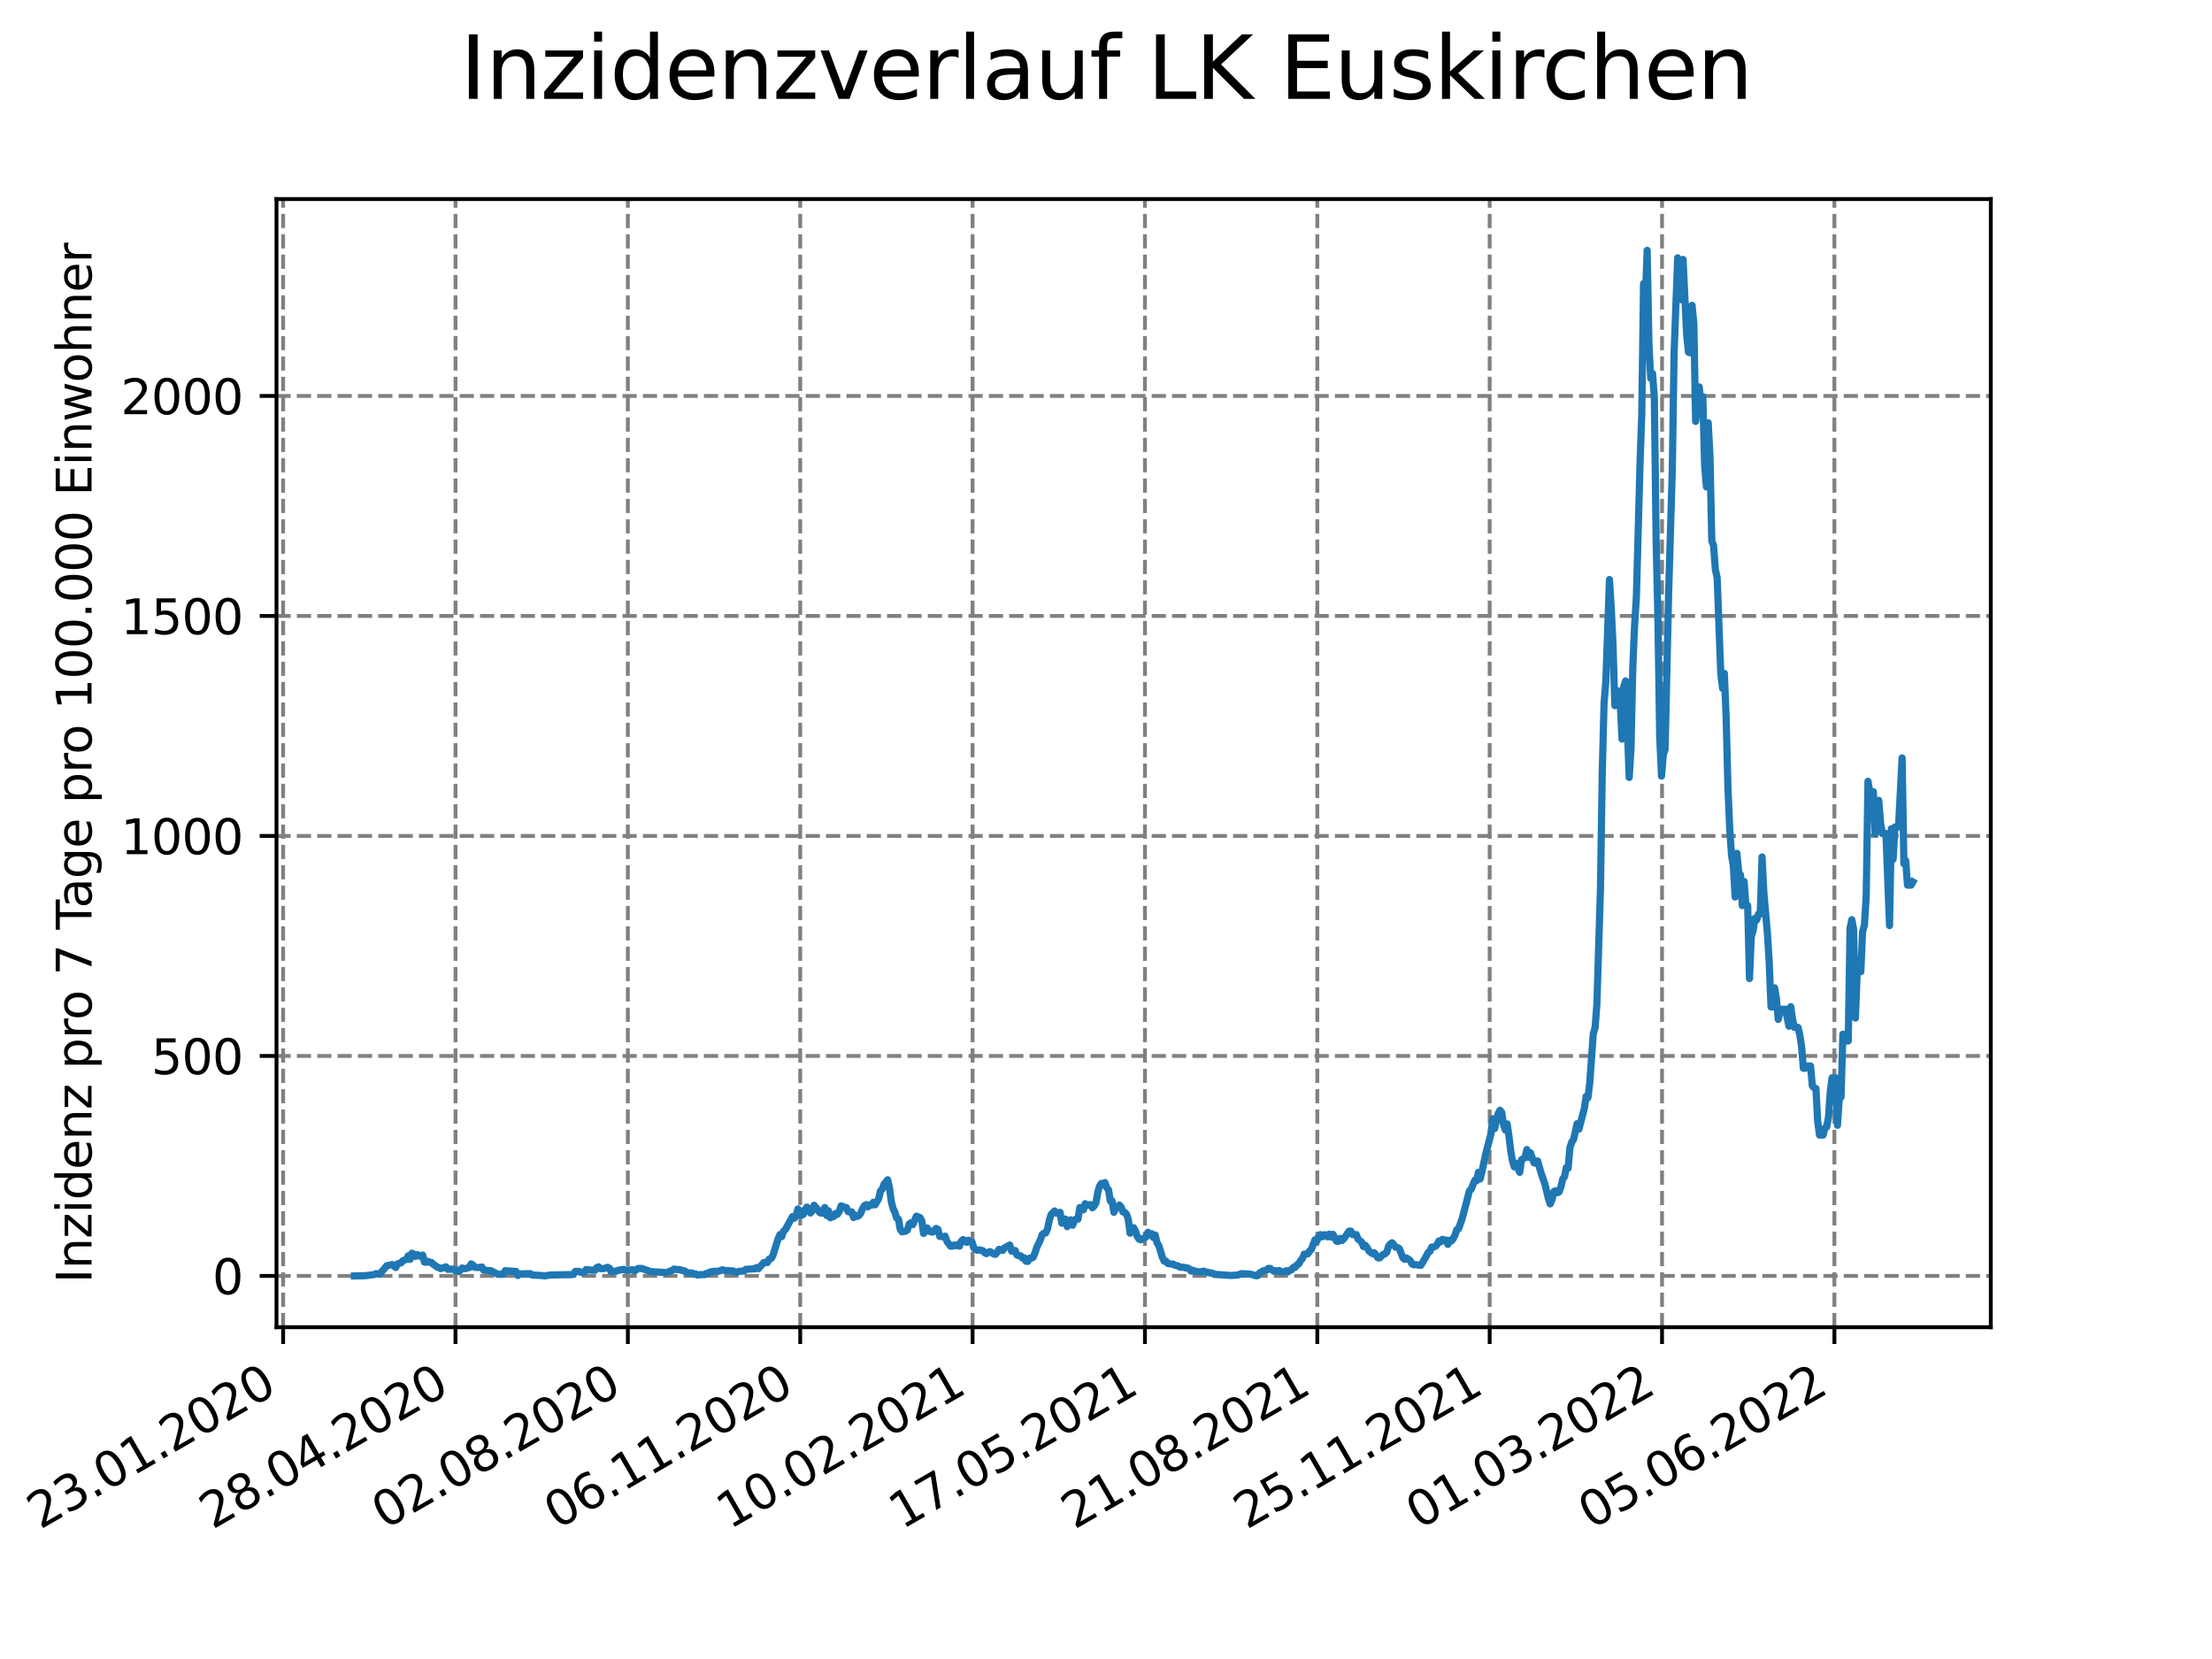 <?xml version="1.0" encoding="utf-8" standalone="no"?>
<!DOCTYPE svg PUBLIC "-//W3C//DTD SVG 1.1//EN"
  "http://www.w3.org/Graphics/SVG/1.1/DTD/svg11.dtd">
<svg xmlns:xlink="http://www.w3.org/1999/xlink" width="460.8pt" height="345.6pt" viewBox="0 0 460.8 345.6" xmlns="http://www.w3.org/2000/svg" version="1.1">
 <defs>
  <style type="text/css">*{stroke-linejoin: round; stroke-linecap: butt}</style>
 </defs>
 <g id="figure_1">
  <g id="patch_1">
   <path d="M 0 345.6 
L 460.8 345.6 
L 460.8 0 
L 0 0 
z
" style="fill: #ffffff"/>
  </g>
  <g id="axes_1">
   <g id="patch_2">
    <path d="M 57.6 276.48 
L 414.72 276.48 
L 414.72 41.472 
L 57.6 41.472 
z
" style="fill: #ffffff"/>
   </g>
   <g id="matplotlib.axis_1">
    <g id="xtick_1">
     <g id="line2d_1">
      <path d="M 58.981 276.48 
L 58.981 41.472 
" clip-path="url(#p68186e51da)" style="fill: none; stroke-dasharray: 2.96,1.28; stroke-dashoffset: 0; stroke: #808080; stroke-width: 0.8"/>
     </g>
     <g id="line2d_2">
      <defs>
       <path id="m441e4b0acc" d="M 0 0 
L 0 3.5 
" style="stroke: #000000; stroke-width: 0.8"/>
      </defs>
      <g>
       <use xlink:href="#m441e4b0acc" x="58.981" y="276.48" style="stroke: #000000; stroke-width: 0.8"/>
      </g>
     </g>
     <g id="text_1">
      <!-- 23.01.2020 -->
      <g transform="translate(8.356 318.689)rotate(-30)scale(0.1 -0.1)">
       <defs>
        <path id="DejaVuSans-32" d="M 1228 531 
L 3431 531 
L 3431 0 
L 469 0 
L 469 531 
Q 828 903 1448 1529 
Q 2069 2156 2228 2338 
Q 2531 2678 2651 2914 
Q 2772 3150 2772 3378 
Q 2772 3750 2511 3984 
Q 2250 4219 1831 4219 
Q 1534 4219 1204 4116 
Q 875 4013 500 3803 
L 500 4441 
Q 881 4594 1212 4672 
Q 1544 4750 1819 4750 
Q 2544 4750 2975 4387 
Q 3406 4025 3406 3419 
Q 3406 3131 3298 2873 
Q 3191 2616 2906 2266 
Q 2828 2175 2409 1742 
Q 1991 1309 1228 531 
z
" transform="scale(0.016)"/>
        <path id="DejaVuSans-33" d="M 2597 2516 
Q 3050 2419 3304 2112 
Q 3559 1806 3559 1356 
Q 3559 666 3084 287 
Q 2609 -91 1734 -91 
Q 1441 -91 1130 -33 
Q 819 25 488 141 
L 488 750 
Q 750 597 1062 519 
Q 1375 441 1716 441 
Q 2309 441 2620 675 
Q 2931 909 2931 1356 
Q 2931 1769 2642 2001 
Q 2353 2234 1838 2234 
L 1294 2234 
L 1294 2753 
L 1863 2753 
Q 2328 2753 2575 2939 
Q 2822 3125 2822 3475 
Q 2822 3834 2567 4026 
Q 2313 4219 1838 4219 
Q 1578 4219 1281 4162 
Q 984 4106 628 3988 
L 628 4550 
Q 988 4650 1302 4700 
Q 1616 4750 1894 4750 
Q 2613 4750 3031 4423 
Q 3450 4097 3450 3541 
Q 3450 3153 3228 2886 
Q 3006 2619 2597 2516 
z
" transform="scale(0.016)"/>
        <path id="DejaVuSans-2e" d="M 684 794 
L 1344 794 
L 1344 0 
L 684 0 
L 684 794 
z
" transform="scale(0.016)"/>
        <path id="DejaVuSans-30" d="M 2034 4250 
Q 1547 4250 1301 3770 
Q 1056 3291 1056 2328 
Q 1056 1369 1301 889 
Q 1547 409 2034 409 
Q 2525 409 2770 889 
Q 3016 1369 3016 2328 
Q 3016 3291 2770 3770 
Q 2525 4250 2034 4250 
z
M 2034 4750 
Q 2819 4750 3233 4129 
Q 3647 3509 3647 2328 
Q 3647 1150 3233 529 
Q 2819 -91 2034 -91 
Q 1250 -91 836 529 
Q 422 1150 422 2328 
Q 422 3509 836 4129 
Q 1250 4750 2034 4750 
z
" transform="scale(0.016)"/>
        <path id="DejaVuSans-31" d="M 794 531 
L 1825 531 
L 1825 4091 
L 703 3866 
L 703 4441 
L 1819 4666 
L 2450 4666 
L 2450 531 
L 3481 531 
L 3481 0 
L 794 0 
L 794 531 
z
" transform="scale(0.016)"/>
       </defs>
       <use xlink:href="#DejaVuSans-32"/>
       <use xlink:href="#DejaVuSans-33" x="63.623"/>
       <use xlink:href="#DejaVuSans-2e" x="127.246"/>
       <use xlink:href="#DejaVuSans-30" x="159.033"/>
       <use xlink:href="#DejaVuSans-31" x="222.656"/>
       <use xlink:href="#DejaVuSans-2e" x="286.279"/>
       <use xlink:href="#DejaVuSans-32" x="318.066"/>
       <use xlink:href="#DejaVuSans-30" x="381.689"/>
       <use xlink:href="#DejaVuSans-32" x="445.312"/>
       <use xlink:href="#DejaVuSans-30" x="508.936"/>
      </g>
     </g>
    </g>
    <g id="xtick_2">
     <g id="line2d_3">
      <path d="M 94.887 276.48 
L 94.887 41.472 
" clip-path="url(#p68186e51da)" style="fill: none; stroke-dasharray: 2.96,1.28; stroke-dashoffset: 0; stroke: #808080; stroke-width: 0.8"/>
     </g>
     <g id="line2d_4">
      <g>
       <use xlink:href="#m441e4b0acc" x="94.887" y="276.48" style="stroke: #000000; stroke-width: 0.8"/>
      </g>
     </g>
     <g id="text_2">
      <!-- 28.04.2020 -->
      <g transform="translate(44.262 318.689)rotate(-30)scale(0.1 -0.1)">
       <defs>
        <path id="DejaVuSans-38" d="M 2034 2216 
Q 1584 2216 1326 1975 
Q 1069 1734 1069 1313 
Q 1069 891 1326 650 
Q 1584 409 2034 409 
Q 2484 409 2743 651 
Q 3003 894 3003 1313 
Q 3003 1734 2745 1975 
Q 2488 2216 2034 2216 
z
M 1403 2484 
Q 997 2584 770 2862 
Q 544 3141 544 3541 
Q 544 4100 942 4425 
Q 1341 4750 2034 4750 
Q 2731 4750 3128 4425 
Q 3525 4100 3525 3541 
Q 3525 3141 3298 2862 
Q 3072 2584 2669 2484 
Q 3125 2378 3379 2068 
Q 3634 1759 3634 1313 
Q 3634 634 3220 271 
Q 2806 -91 2034 -91 
Q 1263 -91 848 271 
Q 434 634 434 1313 
Q 434 1759 690 2068 
Q 947 2378 1403 2484 
z
M 1172 3481 
Q 1172 3119 1398 2916 
Q 1625 2713 2034 2713 
Q 2441 2713 2670 2916 
Q 2900 3119 2900 3481 
Q 2900 3844 2670 4047 
Q 2441 4250 2034 4250 
Q 1625 4250 1398 4047 
Q 1172 3844 1172 3481 
z
" transform="scale(0.016)"/>
        <path id="DejaVuSans-34" d="M 2419 4116 
L 825 1625 
L 2419 1625 
L 2419 4116 
z
M 2253 4666 
L 3047 4666 
L 3047 1625 
L 3713 1625 
L 3713 1100 
L 3047 1100 
L 3047 0 
L 2419 0 
L 2419 1100 
L 313 1100 
L 313 1709 
L 2253 4666 
z
" transform="scale(0.016)"/>
       </defs>
       <use xlink:href="#DejaVuSans-32"/>
       <use xlink:href="#DejaVuSans-38" x="63.623"/>
       <use xlink:href="#DejaVuSans-2e" x="127.246"/>
       <use xlink:href="#DejaVuSans-30" x="159.033"/>
       <use xlink:href="#DejaVuSans-34" x="222.656"/>
       <use xlink:href="#DejaVuSans-2e" x="286.279"/>
       <use xlink:href="#DejaVuSans-32" x="318.066"/>
       <use xlink:href="#DejaVuSans-30" x="381.689"/>
       <use xlink:href="#DejaVuSans-32" x="445.312"/>
       <use xlink:href="#DejaVuSans-30" x="508.936"/>
      </g>
     </g>
    </g>
    <g id="xtick_3">
     <g id="line2d_5">
      <path d="M 130.794 276.48 
L 130.794 41.472 
" clip-path="url(#p68186e51da)" style="fill: none; stroke-dasharray: 2.96,1.28; stroke-dashoffset: 0; stroke: #808080; stroke-width: 0.8"/>
     </g>
     <g id="line2d_6">
      <g>
       <use xlink:href="#m441e4b0acc" x="130.794" y="276.48" style="stroke: #000000; stroke-width: 0.8"/>
      </g>
     </g>
     <g id="text_3">
      <!-- 02.08.2020 -->
      <g transform="translate(80.169 318.689)rotate(-30)scale(0.1 -0.1)">
       <use xlink:href="#DejaVuSans-30"/>
       <use xlink:href="#DejaVuSans-32" x="63.623"/>
       <use xlink:href="#DejaVuSans-2e" x="127.246"/>
       <use xlink:href="#DejaVuSans-30" x="159.033"/>
       <use xlink:href="#DejaVuSans-38" x="222.656"/>
       <use xlink:href="#DejaVuSans-2e" x="286.279"/>
       <use xlink:href="#DejaVuSans-32" x="318.066"/>
       <use xlink:href="#DejaVuSans-30" x="381.689"/>
       <use xlink:href="#DejaVuSans-32" x="445.312"/>
       <use xlink:href="#DejaVuSans-30" x="508.936"/>
      </g>
     </g>
    </g>
    <g id="xtick_4">
     <g id="line2d_7">
      <path d="M 166.7 276.48 
L 166.7 41.472 
" clip-path="url(#p68186e51da)" style="fill: none; stroke-dasharray: 2.96,1.28; stroke-dashoffset: 0; stroke: #808080; stroke-width: 0.8"/>
     </g>
     <g id="line2d_8">
      <g>
       <use xlink:href="#m441e4b0acc" x="166.7" y="276.48" style="stroke: #000000; stroke-width: 0.8"/>
      </g>
     </g>
     <g id="text_4">
      <!-- 06.11.2020 -->
      <g transform="translate(116.075 318.689)rotate(-30)scale(0.1 -0.1)">
       <defs>
        <path id="DejaVuSans-36" d="M 2113 2584 
Q 1688 2584 1439 2293 
Q 1191 2003 1191 1497 
Q 1191 994 1439 701 
Q 1688 409 2113 409 
Q 2538 409 2786 701 
Q 3034 994 3034 1497 
Q 3034 2003 2786 2293 
Q 2538 2584 2113 2584 
z
M 3366 4563 
L 3366 3988 
Q 3128 4100 2886 4159 
Q 2644 4219 2406 4219 
Q 1781 4219 1451 3797 
Q 1122 3375 1075 2522 
Q 1259 2794 1537 2939 
Q 1816 3084 2150 3084 
Q 2853 3084 3261 2657 
Q 3669 2231 3669 1497 
Q 3669 778 3244 343 
Q 2819 -91 2113 -91 
Q 1303 -91 875 529 
Q 447 1150 447 2328 
Q 447 3434 972 4092 
Q 1497 4750 2381 4750 
Q 2619 4750 2861 4703 
Q 3103 4656 3366 4563 
z
" transform="scale(0.016)"/>
       </defs>
       <use xlink:href="#DejaVuSans-30"/>
       <use xlink:href="#DejaVuSans-36" x="63.623"/>
       <use xlink:href="#DejaVuSans-2e" x="127.246"/>
       <use xlink:href="#DejaVuSans-31" x="159.033"/>
       <use xlink:href="#DejaVuSans-31" x="222.656"/>
       <use xlink:href="#DejaVuSans-2e" x="286.279"/>
       <use xlink:href="#DejaVuSans-32" x="318.066"/>
       <use xlink:href="#DejaVuSans-30" x="381.689"/>
       <use xlink:href="#DejaVuSans-32" x="445.312"/>
       <use xlink:href="#DejaVuSans-30" x="508.936"/>
      </g>
     </g>
    </g>
    <g id="xtick_5">
     <g id="line2d_9">
      <path d="M 202.607 276.48 
L 202.607 41.472 
" clip-path="url(#p68186e51da)" style="fill: none; stroke-dasharray: 2.96,1.28; stroke-dashoffset: 0; stroke: #808080; stroke-width: 0.8"/>
     </g>
     <g id="line2d_10">
      <g>
       <use xlink:href="#m441e4b0acc" x="202.607" y="276.48" style="stroke: #000000; stroke-width: 0.8"/>
      </g>
     </g>
     <g id="text_5">
      <!-- 10.02.2021 -->
      <g transform="translate(151.982 318.689)rotate(-30)scale(0.1 -0.1)">
       <use xlink:href="#DejaVuSans-31"/>
       <use xlink:href="#DejaVuSans-30" x="63.623"/>
       <use xlink:href="#DejaVuSans-2e" x="127.246"/>
       <use xlink:href="#DejaVuSans-30" x="159.033"/>
       <use xlink:href="#DejaVuSans-32" x="222.656"/>
       <use xlink:href="#DejaVuSans-2e" x="286.279"/>
       <use xlink:href="#DejaVuSans-32" x="318.066"/>
       <use xlink:href="#DejaVuSans-30" x="381.689"/>
       <use xlink:href="#DejaVuSans-32" x="445.312"/>
       <use xlink:href="#DejaVuSans-31" x="508.936"/>
      </g>
     </g>
    </g>
    <g id="xtick_6">
     <g id="line2d_11">
      <path d="M 238.513 276.48 
L 238.513 41.472 
" clip-path="url(#p68186e51da)" style="fill: none; stroke-dasharray: 2.96,1.28; stroke-dashoffset: 0; stroke: #808080; stroke-width: 0.8"/>
     </g>
     <g id="line2d_12">
      <g>
       <use xlink:href="#m441e4b0acc" x="238.513" y="276.48" style="stroke: #000000; stroke-width: 0.8"/>
      </g>
     </g>
     <g id="text_6">
      <!-- 17.05.2021 -->
      <g transform="translate(187.888 318.689)rotate(-30)scale(0.1 -0.1)">
       <defs>
        <path id="DejaVuSans-37" d="M 525 4666 
L 3525 4666 
L 3525 4397 
L 1831 0 
L 1172 0 
L 2766 4134 
L 525 4134 
L 525 4666 
z
" transform="scale(0.016)"/>
        <path id="DejaVuSans-35" d="M 691 4666 
L 3169 4666 
L 3169 4134 
L 1269 4134 
L 1269 2991 
Q 1406 3038 1543 3061 
Q 1681 3084 1819 3084 
Q 2600 3084 3056 2656 
Q 3513 2228 3513 1497 
Q 3513 744 3044 326 
Q 2575 -91 1722 -91 
Q 1428 -91 1123 -41 
Q 819 9 494 109 
L 494 744 
Q 775 591 1075 516 
Q 1375 441 1709 441 
Q 2250 441 2565 725 
Q 2881 1009 2881 1497 
Q 2881 1984 2565 2268 
Q 2250 2553 1709 2553 
Q 1456 2553 1204 2497 
Q 953 2441 691 2322 
L 691 4666 
z
" transform="scale(0.016)"/>
       </defs>
       <use xlink:href="#DejaVuSans-31"/>
       <use xlink:href="#DejaVuSans-37" x="63.623"/>
       <use xlink:href="#DejaVuSans-2e" x="127.246"/>
       <use xlink:href="#DejaVuSans-30" x="159.033"/>
       <use xlink:href="#DejaVuSans-35" x="222.656"/>
       <use xlink:href="#DejaVuSans-2e" x="286.279"/>
       <use xlink:href="#DejaVuSans-32" x="318.066"/>
       <use xlink:href="#DejaVuSans-30" x="381.689"/>
       <use xlink:href="#DejaVuSans-32" x="445.312"/>
       <use xlink:href="#DejaVuSans-31" x="508.936"/>
      </g>
     </g>
    </g>
    <g id="xtick_7">
     <g id="line2d_13">
      <path d="M 274.42 276.48 
L 274.42 41.472 
" clip-path="url(#p68186e51da)" style="fill: none; stroke-dasharray: 2.96,1.28; stroke-dashoffset: 0; stroke: #808080; stroke-width: 0.8"/>
     </g>
     <g id="line2d_14">
      <g>
       <use xlink:href="#m441e4b0acc" x="274.42" y="276.48" style="stroke: #000000; stroke-width: 0.8"/>
      </g>
     </g>
     <g id="text_7">
      <!-- 21.08.2021 -->
      <g transform="translate(223.795 318.689)rotate(-30)scale(0.1 -0.1)">
       <use xlink:href="#DejaVuSans-32"/>
       <use xlink:href="#DejaVuSans-31" x="63.623"/>
       <use xlink:href="#DejaVuSans-2e" x="127.246"/>
       <use xlink:href="#DejaVuSans-30" x="159.033"/>
       <use xlink:href="#DejaVuSans-38" x="222.656"/>
       <use xlink:href="#DejaVuSans-2e" x="286.279"/>
       <use xlink:href="#DejaVuSans-32" x="318.066"/>
       <use xlink:href="#DejaVuSans-30" x="381.689"/>
       <use xlink:href="#DejaVuSans-32" x="445.312"/>
       <use xlink:href="#DejaVuSans-31" x="508.936"/>
      </g>
     </g>
    </g>
    <g id="xtick_8">
     <g id="line2d_15">
      <path d="M 310.326 276.48 
L 310.326 41.472 
" clip-path="url(#p68186e51da)" style="fill: none; stroke-dasharray: 2.96,1.28; stroke-dashoffset: 0; stroke: #808080; stroke-width: 0.8"/>
     </g>
     <g id="line2d_16">
      <g>
       <use xlink:href="#m441e4b0acc" x="310.326" y="276.48" style="stroke: #000000; stroke-width: 0.8"/>
      </g>
     </g>
     <g id="text_8">
      <!-- 25.11.2021 -->
      <g transform="translate(259.701 318.689)rotate(-30)scale(0.1 -0.1)">
       <use xlink:href="#DejaVuSans-32"/>
       <use xlink:href="#DejaVuSans-35" x="63.623"/>
       <use xlink:href="#DejaVuSans-2e" x="127.246"/>
       <use xlink:href="#DejaVuSans-31" x="159.033"/>
       <use xlink:href="#DejaVuSans-31" x="222.656"/>
       <use xlink:href="#DejaVuSans-2e" x="286.279"/>
       <use xlink:href="#DejaVuSans-32" x="318.066"/>
       <use xlink:href="#DejaVuSans-30" x="381.689"/>
       <use xlink:href="#DejaVuSans-32" x="445.312"/>
       <use xlink:href="#DejaVuSans-31" x="508.936"/>
      </g>
     </g>
    </g>
    <g id="xtick_9">
     <g id="line2d_17">
      <path d="M 346.233 276.48 
L 346.233 41.472 
" clip-path="url(#p68186e51da)" style="fill: none; stroke-dasharray: 2.96,1.28; stroke-dashoffset: 0; stroke: #808080; stroke-width: 0.8"/>
     </g>
     <g id="line2d_18">
      <g>
       <use xlink:href="#m441e4b0acc" x="346.233" y="276.48" style="stroke: #000000; stroke-width: 0.8"/>
      </g>
     </g>
     <g id="text_9">
      <!-- 01.03.2022 -->
      <g transform="translate(295.608 318.689)rotate(-30)scale(0.1 -0.1)">
       <use xlink:href="#DejaVuSans-30"/>
       <use xlink:href="#DejaVuSans-31" x="63.623"/>
       <use xlink:href="#DejaVuSans-2e" x="127.246"/>
       <use xlink:href="#DejaVuSans-30" x="159.033"/>
       <use xlink:href="#DejaVuSans-33" x="222.656"/>
       <use xlink:href="#DejaVuSans-2e" x="286.279"/>
       <use xlink:href="#DejaVuSans-32" x="318.066"/>
       <use xlink:href="#DejaVuSans-30" x="381.689"/>
       <use xlink:href="#DejaVuSans-32" x="445.312"/>
       <use xlink:href="#DejaVuSans-32" x="508.936"/>
      </g>
     </g>
    </g>
    <g id="xtick_10">
     <g id="line2d_19">
      <path d="M 382.139 276.48 
L 382.139 41.472 
" clip-path="url(#p68186e51da)" style="fill: none; stroke-dasharray: 2.96,1.28; stroke-dashoffset: 0; stroke: #808080; stroke-width: 0.8"/>
     </g>
     <g id="line2d_20">
      <g>
       <use xlink:href="#m441e4b0acc" x="382.139" y="276.48" style="stroke: #000000; stroke-width: 0.8"/>
      </g>
     </g>
     <g id="text_10">
      <!-- 05.06.2022 -->
      <g transform="translate(331.514 318.689)rotate(-30)scale(0.1 -0.1)">
       <use xlink:href="#DejaVuSans-30"/>
       <use xlink:href="#DejaVuSans-35" x="63.623"/>
       <use xlink:href="#DejaVuSans-2e" x="127.246"/>
       <use xlink:href="#DejaVuSans-30" x="159.033"/>
       <use xlink:href="#DejaVuSans-36" x="222.656"/>
       <use xlink:href="#DejaVuSans-2e" x="286.279"/>
       <use xlink:href="#DejaVuSans-32" x="318.066"/>
       <use xlink:href="#DejaVuSans-30" x="381.689"/>
       <use xlink:href="#DejaVuSans-32" x="445.312"/>
       <use xlink:href="#DejaVuSans-32" x="508.936"/>
      </g>
     </g>
    </g>
   </g>
   <g id="matplotlib.axis_2">
    <g id="ytick_1">
     <g id="line2d_21">
      <path d="M 57.6 265.798 
L 414.72 265.798 
" clip-path="url(#p68186e51da)" style="fill: none; stroke-dasharray: 2.96,1.28; stroke-dashoffset: 0; stroke: #808080; stroke-width: 0.8"/>
     </g>
     <g id="line2d_22">
      <defs>
       <path id="mdf557fcf53" d="M 0 0 
L -3.5 0 
" style="stroke: #000000; stroke-width: 0.8"/>
      </defs>
      <g>
       <use xlink:href="#mdf557fcf53" x="57.6" y="265.798" style="stroke: #000000; stroke-width: 0.8"/>
      </g>
     </g>
     <g id="text_11">
      <!-- 0 -->
      <g transform="translate(44.237 269.597)scale(0.1 -0.1)">
       <use xlink:href="#DejaVuSans-30"/>
      </g>
     </g>
    </g>
    <g id="ytick_2">
     <g id="line2d_23">
      <path d="M 57.6 219.97 
L 414.72 219.97 
" clip-path="url(#p68186e51da)" style="fill: none; stroke-dasharray: 2.96,1.28; stroke-dashoffset: 0; stroke: #808080; stroke-width: 0.8"/>
     </g>
     <g id="line2d_24">
      <g>
       <use xlink:href="#mdf557fcf53" x="57.6" y="219.97" style="stroke: #000000; stroke-width: 0.8"/>
      </g>
     </g>
     <g id="text_12">
      <!-- 500 -->
      <g transform="translate(31.512 223.769)scale(0.1 -0.1)">
       <use xlink:href="#DejaVuSans-35"/>
       <use xlink:href="#DejaVuSans-30" x="63.623"/>
       <use xlink:href="#DejaVuSans-30" x="127.246"/>
      </g>
     </g>
    </g>
    <g id="ytick_3">
     <g id="line2d_25">
      <path d="M 57.6 174.142 
L 414.72 174.142 
" clip-path="url(#p68186e51da)" style="fill: none; stroke-dasharray: 2.96,1.28; stroke-dashoffset: 0; stroke: #808080; stroke-width: 0.8"/>
     </g>
     <g id="line2d_26">
      <g>
       <use xlink:href="#mdf557fcf53" x="57.6" y="174.142" style="stroke: #000000; stroke-width: 0.8"/>
      </g>
     </g>
     <g id="text_13">
      <!-- 1000 -->
      <g transform="translate(25.15 177.941)scale(0.1 -0.1)">
       <use xlink:href="#DejaVuSans-31"/>
       <use xlink:href="#DejaVuSans-30" x="63.623"/>
       <use xlink:href="#DejaVuSans-30" x="127.246"/>
       <use xlink:href="#DejaVuSans-30" x="190.869"/>
      </g>
     </g>
    </g>
    <g id="ytick_4">
     <g id="line2d_27">
      <path d="M 57.6 128.314 
L 414.72 128.314 
" clip-path="url(#p68186e51da)" style="fill: none; stroke-dasharray: 2.96,1.28; stroke-dashoffset: 0; stroke: #808080; stroke-width: 0.8"/>
     </g>
     <g id="line2d_28">
      <g>
       <use xlink:href="#mdf557fcf53" x="57.6" y="128.314" style="stroke: #000000; stroke-width: 0.8"/>
      </g>
     </g>
     <g id="text_14">
      <!-- 1500 -->
      <g transform="translate(25.15 132.114)scale(0.1 -0.1)">
       <use xlink:href="#DejaVuSans-31"/>
       <use xlink:href="#DejaVuSans-35" x="63.623"/>
       <use xlink:href="#DejaVuSans-30" x="127.246"/>
       <use xlink:href="#DejaVuSans-30" x="190.869"/>
      </g>
     </g>
    </g>
    <g id="ytick_5">
     <g id="line2d_29">
      <path d="M 57.6 82.486 
L 414.72 82.486 
" clip-path="url(#p68186e51da)" style="fill: none; stroke-dasharray: 2.96,1.28; stroke-dashoffset: 0; stroke: #808080; stroke-width: 0.8"/>
     </g>
     <g id="line2d_30">
      <g>
       <use xlink:href="#mdf557fcf53" x="57.6" y="82.486" style="stroke: #000000; stroke-width: 0.8"/>
      </g>
     </g>
     <g id="text_15">
      <!-- 2000 -->
      <g transform="translate(25.15 86.286)scale(0.1 -0.1)">
       <use xlink:href="#DejaVuSans-32"/>
       <use xlink:href="#DejaVuSans-30" x="63.623"/>
       <use xlink:href="#DejaVuSans-30" x="127.246"/>
       <use xlink:href="#DejaVuSans-30" x="190.869"/>
      </g>
     </g>
    </g>
    <g id="text_16">
     <!-- Inzidenz pro 7 Tage pro 100.000 Einwohner -->
     <g transform="translate(19.07 267.301)rotate(-90)scale(0.1 -0.1)">
      <defs>
       <path id="DejaVuSans-49" d="M 628 4666 
L 1259 4666 
L 1259 0 
L 628 0 
L 628 4666 
z
" transform="scale(0.016)"/>
       <path id="DejaVuSans-6e" d="M 3513 2113 
L 3513 0 
L 2938 0 
L 2938 2094 
Q 2938 2591 2744 2837 
Q 2550 3084 2163 3084 
Q 1697 3084 1428 2787 
Q 1159 2491 1159 1978 
L 1159 0 
L 581 0 
L 581 3500 
L 1159 3500 
L 1159 2956 
Q 1366 3272 1645 3428 
Q 1925 3584 2291 3584 
Q 2894 3584 3203 3211 
Q 3513 2838 3513 2113 
z
" transform="scale(0.016)"/>
       <path id="DejaVuSans-7a" d="M 353 3500 
L 3084 3500 
L 3084 2975 
L 922 459 
L 3084 459 
L 3084 0 
L 275 0 
L 275 525 
L 2438 3041 
L 353 3041 
L 353 3500 
z
" transform="scale(0.016)"/>
       <path id="DejaVuSans-69" d="M 603 3500 
L 1178 3500 
L 1178 0 
L 603 0 
L 603 3500 
z
M 603 4863 
L 1178 4863 
L 1178 4134 
L 603 4134 
L 603 4863 
z
" transform="scale(0.016)"/>
       <path id="DejaVuSans-64" d="M 2906 2969 
L 2906 4863 
L 3481 4863 
L 3481 0 
L 2906 0 
L 2906 525 
Q 2725 213 2448 61 
Q 2172 -91 1784 -91 
Q 1150 -91 751 415 
Q 353 922 353 1747 
Q 353 2572 751 3078 
Q 1150 3584 1784 3584 
Q 2172 3584 2448 3432 
Q 2725 3281 2906 2969 
z
M 947 1747 
Q 947 1113 1208 752 
Q 1469 391 1925 391 
Q 2381 391 2643 752 
Q 2906 1113 2906 1747 
Q 2906 2381 2643 2742 
Q 2381 3103 1925 3103 
Q 1469 3103 1208 2742 
Q 947 2381 947 1747 
z
" transform="scale(0.016)"/>
       <path id="DejaVuSans-65" d="M 3597 1894 
L 3597 1613 
L 953 1613 
Q 991 1019 1311 708 
Q 1631 397 2203 397 
Q 2534 397 2845 478 
Q 3156 559 3463 722 
L 3463 178 
Q 3153 47 2828 -22 
Q 2503 -91 2169 -91 
Q 1331 -91 842 396 
Q 353 884 353 1716 
Q 353 2575 817 3079 
Q 1281 3584 2069 3584 
Q 2775 3584 3186 3129 
Q 3597 2675 3597 1894 
z
M 3022 2063 
Q 3016 2534 2758 2815 
Q 2500 3097 2075 3097 
Q 1594 3097 1305 2825 
Q 1016 2553 972 2059 
L 3022 2063 
z
" transform="scale(0.016)"/>
       <path id="DejaVuSans-20" transform="scale(0.016)"/>
       <path id="DejaVuSans-70" d="M 1159 525 
L 1159 -1331 
L 581 -1331 
L 581 3500 
L 1159 3500 
L 1159 2969 
Q 1341 3281 1617 3432 
Q 1894 3584 2278 3584 
Q 2916 3584 3314 3078 
Q 3713 2572 3713 1747 
Q 3713 922 3314 415 
Q 2916 -91 2278 -91 
Q 1894 -91 1617 61 
Q 1341 213 1159 525 
z
M 3116 1747 
Q 3116 2381 2855 2742 
Q 2594 3103 2138 3103 
Q 1681 3103 1420 2742 
Q 1159 2381 1159 1747 
Q 1159 1113 1420 752 
Q 1681 391 2138 391 
Q 2594 391 2855 752 
Q 3116 1113 3116 1747 
z
" transform="scale(0.016)"/>
       <path id="DejaVuSans-72" d="M 2631 2963 
Q 2534 3019 2420 3045 
Q 2306 3072 2169 3072 
Q 1681 3072 1420 2755 
Q 1159 2438 1159 1844 
L 1159 0 
L 581 0 
L 581 3500 
L 1159 3500 
L 1159 2956 
Q 1341 3275 1631 3429 
Q 1922 3584 2338 3584 
Q 2397 3584 2469 3576 
Q 2541 3569 2628 3553 
L 2631 2963 
z
" transform="scale(0.016)"/>
       <path id="DejaVuSans-6f" d="M 1959 3097 
Q 1497 3097 1228 2736 
Q 959 2375 959 1747 
Q 959 1119 1226 758 
Q 1494 397 1959 397 
Q 2419 397 2687 759 
Q 2956 1122 2956 1747 
Q 2956 2369 2687 2733 
Q 2419 3097 1959 3097 
z
M 1959 3584 
Q 2709 3584 3137 3096 
Q 3566 2609 3566 1747 
Q 3566 888 3137 398 
Q 2709 -91 1959 -91 
Q 1206 -91 779 398 
Q 353 888 353 1747 
Q 353 2609 779 3096 
Q 1206 3584 1959 3584 
z
" transform="scale(0.016)"/>
       <path id="DejaVuSans-54" d="M -19 4666 
L 3928 4666 
L 3928 4134 
L 2272 4134 
L 2272 0 
L 1638 0 
L 1638 4134 
L -19 4134 
L -19 4666 
z
" transform="scale(0.016)"/>
       <path id="DejaVuSans-61" d="M 2194 1759 
Q 1497 1759 1228 1600 
Q 959 1441 959 1056 
Q 959 750 1161 570 
Q 1363 391 1709 391 
Q 2188 391 2477 730 
Q 2766 1069 2766 1631 
L 2766 1759 
L 2194 1759 
z
M 3341 1997 
L 3341 0 
L 2766 0 
L 2766 531 
Q 2569 213 2275 61 
Q 1981 -91 1556 -91 
Q 1019 -91 701 211 
Q 384 513 384 1019 
Q 384 1609 779 1909 
Q 1175 2209 1959 2209 
L 2766 2209 
L 2766 2266 
Q 2766 2663 2505 2880 
Q 2244 3097 1772 3097 
Q 1472 3097 1187 3025 
Q 903 2953 641 2809 
L 641 3341 
Q 956 3463 1253 3523 
Q 1550 3584 1831 3584 
Q 2591 3584 2966 3190 
Q 3341 2797 3341 1997 
z
" transform="scale(0.016)"/>
       <path id="DejaVuSans-67" d="M 2906 1791 
Q 2906 2416 2648 2759 
Q 2391 3103 1925 3103 
Q 1463 3103 1205 2759 
Q 947 2416 947 1791 
Q 947 1169 1205 825 
Q 1463 481 1925 481 
Q 2391 481 2648 825 
Q 2906 1169 2906 1791 
z
M 3481 434 
Q 3481 -459 3084 -895 
Q 2688 -1331 1869 -1331 
Q 1566 -1331 1297 -1286 
Q 1028 -1241 775 -1147 
L 775 -588 
Q 1028 -725 1275 -790 
Q 1522 -856 1778 -856 
Q 2344 -856 2625 -561 
Q 2906 -266 2906 331 
L 2906 616 
Q 2728 306 2450 153 
Q 2172 0 1784 0 
Q 1141 0 747 490 
Q 353 981 353 1791 
Q 353 2603 747 3093 
Q 1141 3584 1784 3584 
Q 2172 3584 2450 3431 
Q 2728 3278 2906 2969 
L 2906 3500 
L 3481 3500 
L 3481 434 
z
" transform="scale(0.016)"/>
       <path id="DejaVuSans-45" d="M 628 4666 
L 3578 4666 
L 3578 4134 
L 1259 4134 
L 1259 2753 
L 3481 2753 
L 3481 2222 
L 1259 2222 
L 1259 531 
L 3634 531 
L 3634 0 
L 628 0 
L 628 4666 
z
" transform="scale(0.016)"/>
       <path id="DejaVuSans-77" d="M 269 3500 
L 844 3500 
L 1563 769 
L 2278 3500 
L 2956 3500 
L 3675 769 
L 4391 3500 
L 4966 3500 
L 4050 0 
L 3372 0 
L 2619 2869 
L 1863 0 
L 1184 0 
L 269 3500 
z
" transform="scale(0.016)"/>
       <path id="DejaVuSans-68" d="M 3513 2113 
L 3513 0 
L 2938 0 
L 2938 2094 
Q 2938 2591 2744 2837 
Q 2550 3084 2163 3084 
Q 1697 3084 1428 2787 
Q 1159 2491 1159 1978 
L 1159 0 
L 581 0 
L 581 4863 
L 1159 4863 
L 1159 2956 
Q 1366 3272 1645 3428 
Q 1925 3584 2291 3584 
Q 2894 3584 3203 3211 
Q 3513 2838 3513 2113 
z
" transform="scale(0.016)"/>
      </defs>
      <use xlink:href="#DejaVuSans-49"/>
      <use xlink:href="#DejaVuSans-6e" x="29.492"/>
      <use xlink:href="#DejaVuSans-7a" x="92.871"/>
      <use xlink:href="#DejaVuSans-69" x="145.361"/>
      <use xlink:href="#DejaVuSans-64" x="173.145"/>
      <use xlink:href="#DejaVuSans-65" x="236.621"/>
      <use xlink:href="#DejaVuSans-6e" x="298.145"/>
      <use xlink:href="#DejaVuSans-7a" x="361.523"/>
      <use xlink:href="#DejaVuSans-20" x="414.014"/>
      <use xlink:href="#DejaVuSans-70" x="445.801"/>
      <use xlink:href="#DejaVuSans-72" x="509.277"/>
      <use xlink:href="#DejaVuSans-6f" x="548.141"/>
      <use xlink:href="#DejaVuSans-20" x="609.322"/>
      <use xlink:href="#DejaVuSans-37" x="641.109"/>
      <use xlink:href="#DejaVuSans-20" x="704.732"/>
      <use xlink:href="#DejaVuSans-54" x="736.52"/>
      <use xlink:href="#DejaVuSans-61" x="781.104"/>
      <use xlink:href="#DejaVuSans-67" x="842.383"/>
      <use xlink:href="#DejaVuSans-65" x="905.859"/>
      <use xlink:href="#DejaVuSans-20" x="967.383"/>
      <use xlink:href="#DejaVuSans-70" x="999.17"/>
      <use xlink:href="#DejaVuSans-72" x="1062.646"/>
      <use xlink:href="#DejaVuSans-6f" x="1101.51"/>
      <use xlink:href="#DejaVuSans-20" x="1162.691"/>
      <use xlink:href="#DejaVuSans-31" x="1194.479"/>
      <use xlink:href="#DejaVuSans-30" x="1258.102"/>
      <use xlink:href="#DejaVuSans-30" x="1321.725"/>
      <use xlink:href="#DejaVuSans-2e" x="1385.348"/>
      <use xlink:href="#DejaVuSans-30" x="1417.135"/>
      <use xlink:href="#DejaVuSans-30" x="1480.758"/>
      <use xlink:href="#DejaVuSans-30" x="1544.381"/>
      <use xlink:href="#DejaVuSans-20" x="1608.004"/>
      <use xlink:href="#DejaVuSans-45" x="1639.791"/>
      <use xlink:href="#DejaVuSans-69" x="1702.975"/>
      <use xlink:href="#DejaVuSans-6e" x="1730.758"/>
      <use xlink:href="#DejaVuSans-77" x="1794.137"/>
      <use xlink:href="#DejaVuSans-6f" x="1875.924"/>
      <use xlink:href="#DejaVuSans-68" x="1937.105"/>
      <use xlink:href="#DejaVuSans-6e" x="2000.484"/>
      <use xlink:href="#DejaVuSans-65" x="2063.863"/>
      <use xlink:href="#DejaVuSans-72" x="2125.387"/>
     </g>
    </g>
   </g>
   <g id="line2d_31">
    <path d="M 73.833 265.798 
L 76.077 265.75 
L 76.825 265.656 
L 77.947 265.514 
L 78.321 265.325 
L 79.069 265.419 
L 80.191 264.141 
L 80.565 263.668 
L 81.687 263.431 
L 82.435 264.047 
L 82.809 263.289 
L 83.557 263.053 
L 83.931 262.627 
L 84.679 262.343 
L 85.054 261.586 
L 85.428 262.343 
L 85.802 261.065 
L 86.176 261.254 
L 86.55 261.728 
L 86.924 261.349 
L 87.672 261.775 
L 88.046 261.444 
L 88.42 262.911 
L 88.794 262.958 
L 89.168 262.769 
L 89.542 262.958 
L 89.916 263.005 
L 90.29 263.431 
L 90.664 263.621 
L 91.038 263.952 
L 91.412 264.047 
L 91.786 264.283 
L 92.908 263.905 
L 93.282 264.425 
L 94.404 264.378 
L 94.778 264.662 
L 95.152 264.52 
L 95.526 264.899 
L 95.9 264.615 
L 96.274 264.141 
L 96.648 264.283 
L 97.022 264.283 
L 97.396 264.094 
L 97.77 264.047 
L 98.144 263.289 
L 98.518 263.526 
L 98.892 263.999 
L 99.641 264.047 
L 100.389 263.952 
L 100.763 264.615 
L 102.259 264.709 
L 103.755 265.467 
L 104.877 265.419 
L 105.251 264.709 
L 107.121 264.851 
L 107.495 264.851 
L 107.869 265.703 
L 108.243 265.372 
L 110.487 265.325 
L 110.861 265.609 
L 112.731 265.703 
L 113.479 265.798 
L 114.602 265.609 
L 119.09 265.514 
L 119.464 265.467 
L 119.838 264.851 
L 120.586 264.851 
L 120.96 265.041 
L 121.708 265.041 
L 122.082 264.473 
L 122.83 264.567 
L 123.952 264.615 
L 124.326 264.047 
L 124.7 263.905 
L 125.074 264.283 
L 125.822 264.283 
L 126.57 263.999 
L 126.944 264.189 
L 127.318 264.946 
L 127.692 264.804 
L 128.441 264.804 
L 128.815 264.615 
L 129.937 264.425 
L 130.311 264.615 
L 131.807 264.52 
L 132.181 264.757 
L 132.929 264.236 
L 133.677 264.236 
L 135.547 264.899 
L 137.043 264.993 
L 138.539 265.088 
L 138.913 265.088 
L 140.035 264.615 
L 140.409 264.378 
L 141.157 264.473 
L 141.531 264.473 
L 142.279 264.709 
L 142.654 264.757 
L 143.028 265.088 
L 143.776 265.183 
L 144.15 265.183 
L 144.524 265.372 
L 144.898 265.372 
L 145.272 265.609 
L 146.02 265.514 
L 146.768 265.514 
L 147.142 265.277 
L 147.516 265.277 
L 147.89 264.993 
L 148.638 264.851 
L 149.76 264.804 
L 150.508 264.52 
L 150.882 264.662 
L 152.752 264.757 
L 153.126 264.993 
L 153.5 265.041 
L 153.874 264.851 
L 154.996 264.757 
L 155.37 264.425 
L 156.866 264.331 
L 157.241 264.331 
L 157.615 264.047 
L 157.989 264.283 
L 159.111 263.005 
L 159.859 263.005 
L 160.233 262.295 
L 160.607 262.201 
L 160.981 261.633 
L 162.103 258.036 
L 162.477 257.184 
L 162.851 257.61 
L 163.225 256.474 
L 163.599 256.143 
L 165.095 253.445 
L 165.469 253.776 
L 165.843 253.256 
L 166.217 251.836 
L 166.591 252.262 
L 166.965 253.161 
L 167.339 252.972 
L 167.713 251.978 
L 168.087 251.457 
L 168.835 252.688 
L 169.209 252.214 
L 169.583 251.078 
L 170.331 251.978 
L 170.705 252.546 
L 171.079 252.735 
L 171.828 251.552 
L 172.202 253.208 
L 172.576 252.214 
L 172.95 253.682 
L 173.698 253.398 
L 174.072 252.782 
L 174.446 252.972 
L 174.82 252.404 
L 175.194 251.22 
L 175.568 251.315 
L 175.942 251.552 
L 176.316 251.552 
L 176.69 252.404 
L 177.064 252.498 
L 177.438 252.451 
L 177.812 253.634 
L 178.186 253.161 
L 178.56 253.398 
L 178.934 253.208 
L 179.308 252.735 
L 179.682 251.788 
L 180.056 251.173 
L 180.43 250.936 
L 180.804 251.41 
L 181.178 251.031 
L 181.552 251.078 
L 181.926 250.463 
L 182.3 250.984 
L 183.048 249.706 
L 183.422 248.097 
L 183.796 247.718 
L 184.17 246.677 
L 184.918 245.778 
L 185.292 247.434 
L 185.666 250.274 
L 186.041 251.741 
L 186.415 252.498 
L 186.789 253.729 
L 187.163 253.966 
L 187.537 256.095 
L 187.911 256.616 
L 188.659 256.474 
L 189.033 256.237 
L 189.407 254.959 
L 189.781 254.723 
L 190.155 255.101 
L 190.903 253.35 
L 191.651 253.634 
L 192.025 254.344 
L 192.399 256.947 
L 192.773 256.521 
L 193.147 255.811 
L 193.521 256.427 
L 193.895 256.616 
L 194.269 256.663 
L 195.017 255.906 
L 195.391 256.095 
L 195.765 257.563 
L 196.513 257.657 
L 196.887 257.515 
L 197.261 258.604 
L 198.009 259.598 
L 198.383 259.598 
L 198.757 259.361 
L 199.131 259.503 
L 199.505 259.266 
L 199.879 259.598 
L 200.254 258.556 
L 200.628 258.225 
L 201.002 258.414 
L 201.376 258.793 
L 201.75 258.367 
L 202.124 258.746 
L 202.498 258.746 
L 202.872 259.976 
L 203.246 260.308 
L 203.62 260.45 
L 203.994 260.355 
L 204.742 260.544 
L 205.116 260.97 
L 205.49 261.16 
L 205.864 260.876 
L 206.238 260.734 
L 206.986 261.207 
L 207.36 261.302 
L 207.734 260.876 
L 208.108 260.26 
L 208.482 260.308 
L 208.856 260.497 
L 209.23 259.976 
L 210.352 259.361 
L 210.726 260.639 
L 211.474 260.497 
L 211.848 261.444 
L 212.222 261.586 
L 212.596 261.586 
L 212.97 262.059 
L 213.344 262.011 
L 213.718 262.721 
L 214.092 262.769 
L 214.466 262.106 
L 214.841 262.106 
L 215.215 261.917 
L 215.589 261.065 
L 215.963 259.882 
L 216.711 258.32 
L 217.085 257.231 
L 217.459 256.9 
L 217.833 256.853 
L 218.207 256.048 
L 218.581 254.25 
L 218.955 253.019 
L 219.703 252.262 
L 220.077 252.735 
L 220.451 252.782 
L 220.825 252.546 
L 221.199 254.817 
L 221.573 253.918 
L 221.947 253.966 
L 222.321 255.527 
L 222.695 254.628 
L 223.069 254.108 
L 223.443 255.243 
L 223.817 254.25 
L 224.191 253.918 
L 224.565 253.966 
L 224.939 251.552 
L 225.313 251.552 
L 225.687 252.025 
L 226.061 250.747 
L 226.435 251.078 
L 227.183 250.936 
L 227.557 251.599 
L 227.931 251.22 
L 228.305 250.605 
L 228.679 248.428 
L 229.054 247.103 
L 229.428 246.535 
L 229.802 246.866 
L 230.176 246.346 
L 230.55 247.387 
L 230.924 247.86 
L 231.298 250.179 
L 231.672 250.179 
L 232.046 252.546 
L 232.42 251.552 
L 232.794 251.599 
L 233.168 251.031 
L 233.542 251.41 
L 233.916 252.451 
L 234.29 252.546 
L 234.664 252.924 
L 235.038 254.013 
L 235.412 256.9 
L 235.786 256.095 
L 236.16 255.764 
L 236.534 256.427 
L 236.908 257.563 
L 237.282 258.131 
L 237.656 258.272 
L 238.778 257.657 
L 239.152 256.711 
L 239.526 257.231 
L 239.9 256.995 
L 240.274 257.799 
L 240.648 257.279 
L 241.022 258.888 
L 241.396 259.456 
L 242.144 261.917 
L 242.518 262.721 
L 242.892 262.721 
L 243.266 263.195 
L 244.015 263.337 
L 244.389 263.337 
L 244.763 263.573 
L 245.511 263.763 
L 245.885 263.999 
L 246.633 263.999 
L 247.007 264.141 
L 247.381 264.141 
L 247.755 264.331 
L 248.129 264.804 
L 248.503 264.615 
L 248.877 264.804 
L 249.999 264.993 
L 250.747 264.804 
L 251.495 265.088 
L 251.869 265.088 
L 252.243 265.23 
L 252.617 265.23 
L 252.991 265.467 
L 254.487 265.561 
L 256.357 265.703 
L 257.854 265.609 
L 258.602 265.325 
L 260.472 265.419 
L 261.594 265.75 
L 261.968 265.75 
L 262.342 265.23 
L 263.09 264.757 
L 263.838 264.615 
L 264.212 264.236 
L 264.586 264.236 
L 265.334 264.804 
L 265.708 264.709 
L 266.082 264.804 
L 266.456 264.662 
L 266.83 264.946 
L 267.578 264.946 
L 267.952 264.709 
L 268.326 264.946 
L 268.7 264.615 
L 269.074 264.52 
L 269.448 263.999 
L 269.822 263.999 
L 270.196 263.479 
L 270.57 263.289 
L 270.944 262.579 
L 271.318 262.201 
L 271.692 261.254 
L 272.441 261.207 
L 272.815 260.592 
L 273.189 260.26 
L 273.937 258.272 
L 274.311 258.556 
L 274.685 257.657 
L 275.059 257.184 
L 275.433 257.657 
L 275.807 257.231 
L 276.181 257.231 
L 276.555 257.657 
L 276.929 257.089 
L 277.303 257.705 
L 277.677 257.137 
L 278.425 258.556 
L 278.799 258.604 
L 279.173 257.989 
L 279.547 258.414 
L 279.921 258.083 
L 281.043 256.474 
L 281.417 256.474 
L 281.791 257.184 
L 282.539 257.184 
L 282.913 258.131 
L 283.661 258.746 
L 284.035 259.692 
L 284.409 259.408 
L 284.783 259.882 
L 285.157 260.592 
L 285.905 261.16 
L 286.279 260.97 
L 287.028 262.011 
L 287.402 262.059 
L 288.15 261.302 
L 288.524 261.207 
L 288.898 260.828 
L 289.272 259.598 
L 289.646 259.124 
L 290.02 258.888 
L 290.768 259.834 
L 291.142 259.882 
L 291.516 260.118 
L 292.264 262.059 
L 292.638 262.343 
L 293.012 262.059 
L 293.76 262.579 
L 294.134 263.289 
L 294.508 263.479 
L 294.882 263.431 
L 295.63 263.573 
L 296.004 263.573 
L 297.126 261.68 
L 297.5 260.923 
L 297.874 260.686 
L 298.248 259.787 
L 298.622 259.787 
L 298.996 259.645 
L 299.37 259.266 
L 299.744 258.509 
L 300.118 258.698 
L 300.492 258.178 
L 300.866 258.367 
L 301.241 258.32 
L 301.615 259.219 
L 301.989 258.367 
L 302.363 258.509 
L 302.737 258.036 
L 303.111 257.279 
L 303.485 256.143 
L 303.859 255.953 
L 304.607 253.824 
L 306.103 248.097 
L 306.477 247.718 
L 307.225 245.872 
L 307.599 245.967 
L 307.973 244.216 
L 308.347 245.588 
L 308.721 244.074 
L 309.469 240.524 
L 310.591 236.217 
L 310.965 233.046 
L 311.339 235.129 
L 312.087 232.005 
L 312.461 231.295 
L 312.835 231.721 
L 313.209 234.277 
L 313.583 235.413 
L 313.957 234.135 
L 314.331 236.548 
L 314.705 239.719 
L 315.079 241.849 
L 315.454 243.08 
L 315.828 242.323 
L 316.576 244.216 
L 316.95 241.613 
L 317.698 241.139 
L 318.072 239.483 
L 318.446 241.092 
L 318.82 240.145 
L 319.568 242.228 
L 319.942 242.323 
L 320.316 241.849 
L 321.064 244.452 
L 321.812 246.582 
L 322.56 249.706 
L 322.934 250.794 
L 323.308 249.943 
L 323.682 248.239 
L 324.056 248.049 
L 324.43 248.475 
L 324.804 248.286 
L 325.178 247.245 
L 325.552 245.588 
L 325.926 245.115 
L 326.3 243.222 
L 326.674 243.364 
L 327.048 239.057 
L 327.422 237.921 
L 327.796 237.4 
L 328.544 234.087 
L 328.918 235.223 
L 330.041 230.916 
L 330.415 228.408 
L 330.789 228.692 
L 331.163 225.71 
L 331.911 215.345 
L 332.285 214.067 
L 332.659 209.24 
L 333.407 185.102 
L 333.781 160.775 
L 334.155 146.481 
L 334.529 141.938 
L 335.277 120.734 
L 335.651 126.603 
L 336.025 134.46 
L 336.399 147.002 
L 336.773 146.197 
L 337.147 143.925 
L 337.521 146.386 
L 337.895 153.959 
L 338.269 142.931 
L 338.643 141.843 
L 339.391 161.958 
L 339.765 155.994 
L 340.139 139.098 
L 340.513 130.342 
L 340.887 124.378 
L 341.635 97.117 
L 342.009 86.326 
L 342.383 59.064 
L 342.757 62.756 
L 343.131 52.154 
L 343.505 71.701 
L 343.879 78.8 
L 344.254 77.807 
L 344.628 82.729 
L 345.002 112.546 
L 345.376 129.159 
L 345.75 153.58 
L 346.124 161.674 
L 346.498 157.225 
L 346.872 156.089 
L 347.62 123.053 
L 348.368 97.921 
L 348.742 73.642 
L 349.49 53.716 
L 349.864 59.585 
L 350.238 62.425 
L 350.612 54.047 
L 351.36 69.713 
L 351.734 73.358 
L 352.108 73.5 
L 352.482 63.608 
L 352.856 67.347 
L 353.23 87.793 
L 353.978 80.599 
L 354.352 84.338 
L 354.726 82.634 
L 355.1 96.928 
L 355.474 101.424 
L 355.848 88.077 
L 356.222 95.034 
L 356.596 112.641 
L 356.97 113.682 
L 357.344 118.652 
L 357.718 120.355 
L 358.466 140.281 
L 358.841 143.405 
L 359.215 140.281 
L 359.589 149.51 
L 359.963 164.088 
L 360.337 172.701 
L 360.711 178.192 
L 361.085 180.416 
L 361.459 186.853 
L 361.833 177.766 
L 362.207 181.741 
L 362.581 182.262 
L 362.955 188.651 
L 363.329 183.634 
L 363.703 188.651 
L 364.077 188.651 
L 364.451 203.844 
L 364.825 195.135 
L 365.199 193.905 
L 365.573 191.302 
L 365.947 191.633 
L 366.321 190.403 
L 366.695 190.403 
L 367.069 178.523 
L 367.443 185.954 
L 368.191 194.52 
L 368.565 200.578 
L 368.939 209.76 
L 369.313 209.76 
L 369.687 205.784 
L 370.061 208.009 
L 370.435 212.363 
L 370.809 210.754 
L 371.183 210.233 
L 371.931 210.233 
L 372.679 213.783 
L 373.054 209.713 
L 373.428 212.363 
L 373.802 214.02 
L 374.55 214.02 
L 374.924 215.534 
L 375.298 217.948 
L 375.672 222.539 
L 376.046 222.539 
L 376.42 222.066 
L 377.168 222.066 
L 377.542 226.231 
L 377.916 226.609 
L 378.29 226.751 
L 378.664 233.709 
L 379.038 236.454 
L 379.786 236.454 
L 380.16 234.987 
L 380.534 234.75 
L 380.908 232.762 
L 381.282 227.367 
L 381.656 224.527 
L 382.404 224.527 
L 382.778 234.419 
L 383.152 228.881 
L 383.526 228.55 
L 383.9 215.44 
L 384.274 216.86 
L 385.022 216.86 
L 385.396 193.384 
L 385.77 191.586 
L 386.144 193.574 
L 386.518 212.079 
L 386.892 202.424 
L 387.641 202.424 
L 388.015 194.047 
L 388.389 192.722 
L 388.763 186.711 
L 389.137 162.762 
L 389.511 164.939 
L 390.259 164.939 
L 390.633 173.743 
L 391.007 171.944 
L 391.381 166.738 
L 391.755 171.424 
L 392.129 173.648 
L 392.877 173.648 
L 393.625 192.816 
L 393.999 172.654 
L 394.373 178.996 
L 394.747 172.275 
L 395.495 172.275 
L 396.243 157.887 
L 396.617 179.943 
L 396.991 179.28 
L 397.365 184.392 
L 398.113 184.392 
L 398.487 183.729 
L 398.487 183.729 
" clip-path="url(#p68186e51da)" style="fill: none; stroke: #1f77b4; stroke-width: 1.5; stroke-linecap: square"/>
   </g>
   <g id="patch_3">
    <path d="M 57.6 276.48 
L 57.6 41.472 
" style="fill: none; stroke: #000000; stroke-width: 0.8; stroke-linejoin: miter; stroke-linecap: square"/>
   </g>
   <g id="patch_4">
    <path d="M 414.72 276.48 
L 414.72 41.472 
" style="fill: none; stroke: #000000; stroke-width: 0.8; stroke-linejoin: miter; stroke-linecap: square"/>
   </g>
   <g id="patch_5">
    <path d="M 57.6 276.48 
L 414.72 276.48 
" style="fill: none; stroke: #000000; stroke-width: 0.8; stroke-linejoin: miter; stroke-linecap: square"/>
   </g>
   <g id="patch_6">
    <path d="M 57.6 41.472 
L 414.72 41.472 
" style="fill: none; stroke: #000000; stroke-width: 0.8; stroke-linejoin: miter; stroke-linecap: square"/>
   </g>
  </g>
  <g id="text_17">
   <!-- Inzidenzverlauf LK Euskirchen -->
   <g transform="translate(95.867 20.589)scale(0.18 -0.18)">
    <defs>
     <path id="DejaVuSans-76" d="M 191 3500 
L 800 3500 
L 1894 563 
L 2988 3500 
L 3597 3500 
L 2284 0 
L 1503 0 
L 191 3500 
z
" transform="scale(0.016)"/>
     <path id="DejaVuSans-6c" d="M 603 4863 
L 1178 4863 
L 1178 0 
L 603 0 
L 603 4863 
z
" transform="scale(0.016)"/>
     <path id="DejaVuSans-75" d="M 544 1381 
L 544 3500 
L 1119 3500 
L 1119 1403 
Q 1119 906 1312 657 
Q 1506 409 1894 409 
Q 2359 409 2629 706 
Q 2900 1003 2900 1516 
L 2900 3500 
L 3475 3500 
L 3475 0 
L 2900 0 
L 2900 538 
Q 2691 219 2414 64 
Q 2138 -91 1772 -91 
Q 1169 -91 856 284 
Q 544 659 544 1381 
z
M 1991 3584 
L 1991 3584 
z
" transform="scale(0.016)"/>
     <path id="DejaVuSans-66" d="M 2375 4863 
L 2375 4384 
L 1825 4384 
Q 1516 4384 1395 4259 
Q 1275 4134 1275 3809 
L 1275 3500 
L 2222 3500 
L 2222 3053 
L 1275 3053 
L 1275 0 
L 697 0 
L 697 3053 
L 147 3053 
L 147 3500 
L 697 3500 
L 697 3744 
Q 697 4328 969 4595 
Q 1241 4863 1831 4863 
L 2375 4863 
z
" transform="scale(0.016)"/>
     <path id="DejaVuSans-4c" d="M 628 4666 
L 1259 4666 
L 1259 531 
L 3531 531 
L 3531 0 
L 628 0 
L 628 4666 
z
" transform="scale(0.016)"/>
     <path id="DejaVuSans-4b" d="M 628 4666 
L 1259 4666 
L 1259 2694 
L 3353 4666 
L 4166 4666 
L 1850 2491 
L 4331 0 
L 3500 0 
L 1259 2247 
L 1259 0 
L 628 0 
L 628 4666 
z
" transform="scale(0.016)"/>
     <path id="DejaVuSans-73" d="M 2834 3397 
L 2834 2853 
Q 2591 2978 2328 3040 
Q 2066 3103 1784 3103 
Q 1356 3103 1142 2972 
Q 928 2841 928 2578 
Q 928 2378 1081 2264 
Q 1234 2150 1697 2047 
L 1894 2003 
Q 2506 1872 2764 1633 
Q 3022 1394 3022 966 
Q 3022 478 2636 193 
Q 2250 -91 1575 -91 
Q 1294 -91 989 -36 
Q 684 19 347 128 
L 347 722 
Q 666 556 975 473 
Q 1284 391 1588 391 
Q 1994 391 2212 530 
Q 2431 669 2431 922 
Q 2431 1156 2273 1281 
Q 2116 1406 1581 1522 
L 1381 1569 
Q 847 1681 609 1914 
Q 372 2147 372 2553 
Q 372 3047 722 3315 
Q 1072 3584 1716 3584 
Q 2034 3584 2315 3537 
Q 2597 3491 2834 3397 
z
" transform="scale(0.016)"/>
     <path id="DejaVuSans-6b" d="M 581 4863 
L 1159 4863 
L 1159 1991 
L 2875 3500 
L 3609 3500 
L 1753 1863 
L 3688 0 
L 2938 0 
L 1159 1709 
L 1159 0 
L 581 0 
L 581 4863 
z
" transform="scale(0.016)"/>
     <path id="DejaVuSans-63" d="M 3122 3366 
L 3122 2828 
Q 2878 2963 2633 3030 
Q 2388 3097 2138 3097 
Q 1578 3097 1268 2742 
Q 959 2388 959 1747 
Q 959 1106 1268 751 
Q 1578 397 2138 397 
Q 2388 397 2633 464 
Q 2878 531 3122 666 
L 3122 134 
Q 2881 22 2623 -34 
Q 2366 -91 2075 -91 
Q 1284 -91 818 406 
Q 353 903 353 1747 
Q 353 2603 823 3093 
Q 1294 3584 2113 3584 
Q 2378 3584 2631 3529 
Q 2884 3475 3122 3366 
z
" transform="scale(0.016)"/>
    </defs>
    <use xlink:href="#DejaVuSans-49"/>
    <use xlink:href="#DejaVuSans-6e" x="29.492"/>
    <use xlink:href="#DejaVuSans-7a" x="92.871"/>
    <use xlink:href="#DejaVuSans-69" x="145.361"/>
    <use xlink:href="#DejaVuSans-64" x="173.145"/>
    <use xlink:href="#DejaVuSans-65" x="236.621"/>
    <use xlink:href="#DejaVuSans-6e" x="298.145"/>
    <use xlink:href="#DejaVuSans-7a" x="361.523"/>
    <use xlink:href="#DejaVuSans-76" x="414.014"/>
    <use xlink:href="#DejaVuSans-65" x="473.193"/>
    <use xlink:href="#DejaVuSans-72" x="534.717"/>
    <use xlink:href="#DejaVuSans-6c" x="575.83"/>
    <use xlink:href="#DejaVuSans-61" x="603.613"/>
    <use xlink:href="#DejaVuSans-75" x="664.893"/>
    <use xlink:href="#DejaVuSans-66" x="728.271"/>
    <use xlink:href="#DejaVuSans-20" x="763.477"/>
    <use xlink:href="#DejaVuSans-4c" x="795.264"/>
    <use xlink:href="#DejaVuSans-4b" x="850.977"/>
    <use xlink:href="#DejaVuSans-20" x="916.553"/>
    <use xlink:href="#DejaVuSans-45" x="948.34"/>
    <use xlink:href="#DejaVuSans-75" x="1011.523"/>
    <use xlink:href="#DejaVuSans-73" x="1074.902"/>
    <use xlink:href="#DejaVuSans-6b" x="1127.002"/>
    <use xlink:href="#DejaVuSans-69" x="1184.912"/>
    <use xlink:href="#DejaVuSans-72" x="1212.695"/>
    <use xlink:href="#DejaVuSans-63" x="1251.559"/>
    <use xlink:href="#DejaVuSans-68" x="1306.539"/>
    <use xlink:href="#DejaVuSans-65" x="1369.918"/>
    <use xlink:href="#DejaVuSans-6e" x="1431.441"/>
   </g>
  </g>
 </g>
 <defs>
  <clipPath id="p68186e51da">
   <rect x="57.6" y="41.472" width="357.12" height="235.008"/>
  </clipPath>
 </defs>
</svg>
